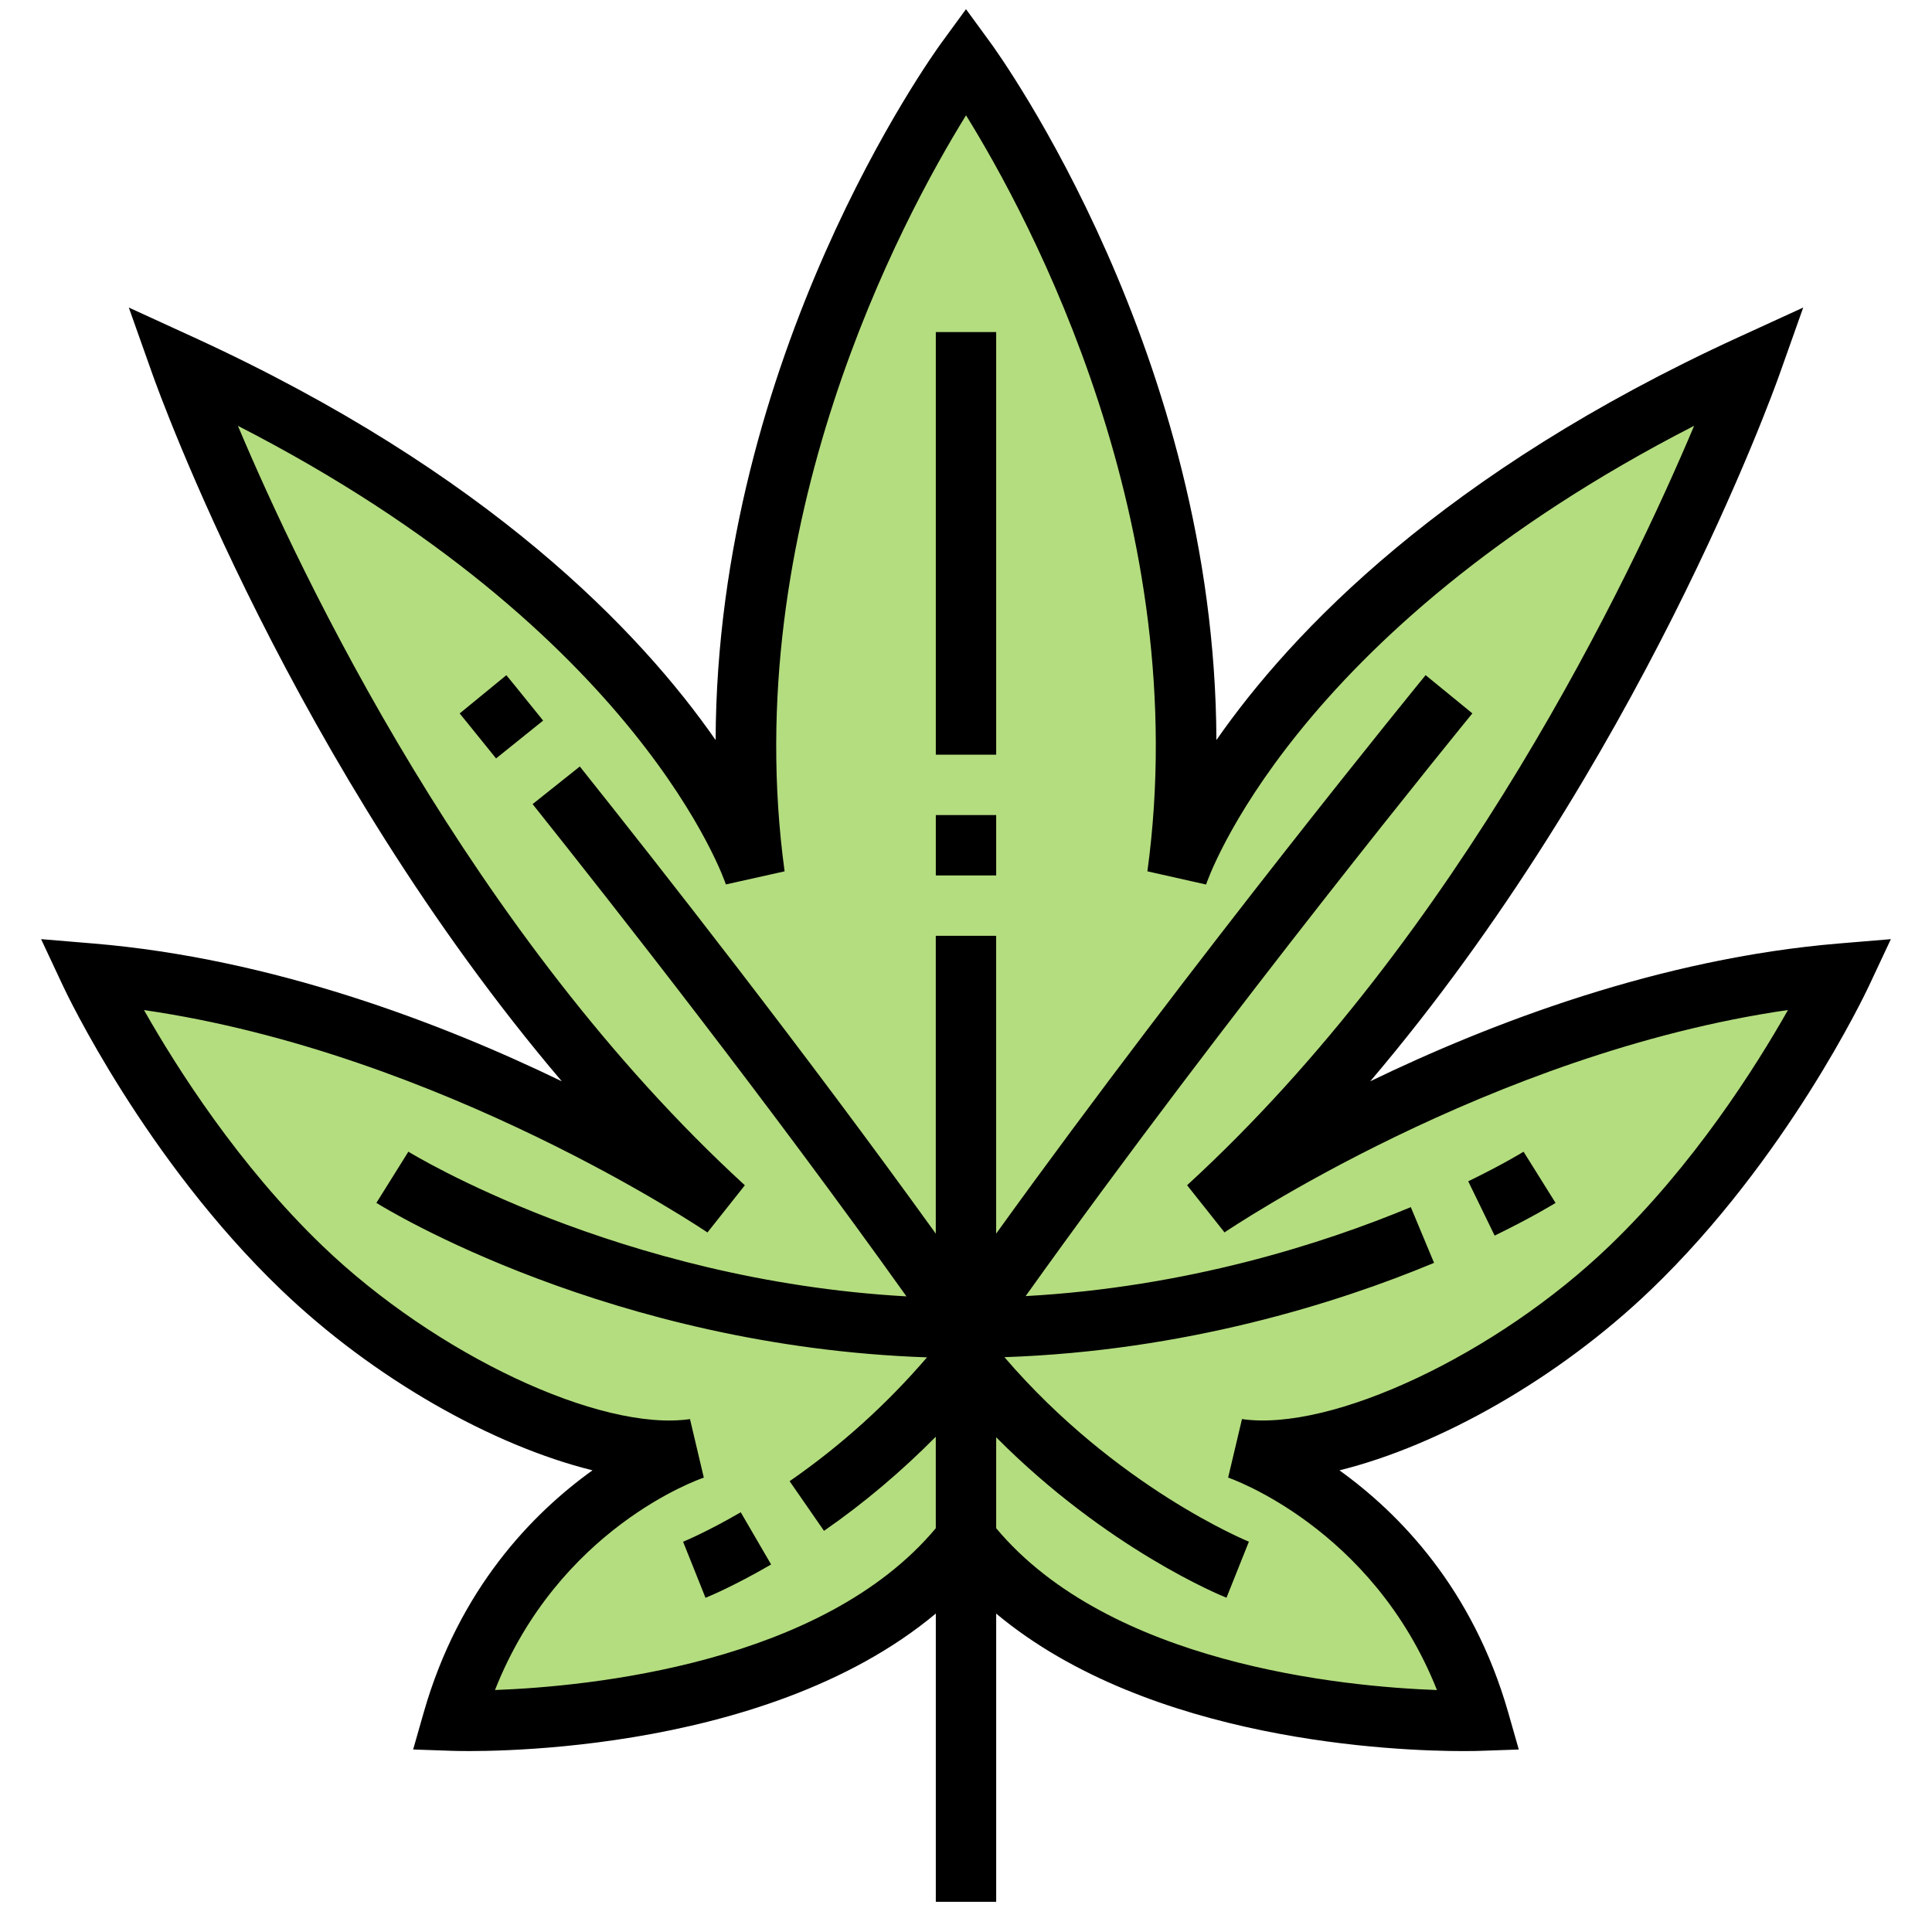 <svg id="_x33_0" enable-background="new 0 0 64 64" height="512" viewBox="0 0 64 64" width="512" xmlns="http://www.w3.org/2000/svg"><g><g><g><path d="m32 51c-5 6.42-17 6-17 6 2-7 8-9 8-9-3.33.48-9-2.16-13-6-4.42-4.24-7-9.75-7-9.75 10.66.89 20.37 7.33 20.97 7.73-11.79-10.84-17.78-27.37-17.96-27.89 15.99 7.33 18.99 16.91 18.99 16.91-2-14.67 7-27 7-27s9 12.33 7 27c0 0 3-9.58 18.99-16.91-.18.52-6.17 17.05-17.96 27.89.6-.4 10.31-6.84 20.97-7.73 0 0-2.58 5.51-7 9.75-4 3.84-9.67 6.48-13 6 0 0 6 2 8 9 0 0-12 .42-17-6z" fill="#b4dd7f"/></g></g><g><path d="m31 27h2v2h-2z"/><path d="m31 11h2v14h-2z"/><path d="m51.53 39.848-1.06-1.696c-.007.004-.663.411-1.833.98l.875 1.799c1.276-.621 1.988-1.065 2.018-1.083z"/><path d="m60.917 31.254c-5.938.494-11.534 2.634-15.526 4.565 8.895-10.465 13.338-22.8 13.552-23.402l.791-2.229-2.15.985c-9.749 4.469-14.791 9.751-17.289 13.342-.044-12.743-7.149-22.642-7.487-23.105l-.808-1.106-.808 1.106c-.338.463-7.443 10.362-7.486 23.105-2.498-3.591-7.54-8.873-17.289-13.342l-2.15-.985.791 2.229c.214.603 4.657 12.938 13.552 23.402-3.992-1.932-9.588-4.071-15.526-4.565l-1.723-.144.733 1.564c.108.231 2.714 5.727 7.213 10.047 3.064 2.942 7.002 5.163 10.32 5.985-1.988 1.428-4.419 3.922-5.59 8.019l-.351 1.229 1.277.044c.465.019 10.247.289 16.037-4.547v9.549h2v-9.547c5.09 4.251 13.263 4.554 15.48 4.554.306 0 .499-.006.555-.008l1.277-.044-.351-1.229c-1.171-4.097-3.602-6.591-5.59-8.019 3.318-.822 7.256-3.043 10.32-5.985 4.499-4.32 7.104-9.815 7.213-10.047l.733-1.564zm-7.609 10.024c-3.732 3.585-9.188 6.159-12.166 5.731l-.458 1.938c.052.018 4.778 1.651 6.917 7.038-3.133-.113-10.845-.868-14.601-5.36v-3.013c3.671 3.696 7.444 5.242 7.629 5.315l.742-1.857c-.045-.018-4.4-1.802-8.098-6.112 5.972-.205 10.997-1.776 14.232-3.124l-.77-1.846c-2.94 1.224-7.423 2.651-12.759 2.947 6.702-9.393 14.713-19.2 14.798-19.304l-1.549-1.266c-.082.1-7.627 9.337-14.226 18.5v-9.865h-2v9.866c-4.382-6.086-9.149-12.16-11.792-15.475l-1.564 1.246c2.764 3.466 7.857 9.96 12.384 16.307-9.55-.534-16.425-4.747-16.499-4.793l-1.06 1.696c.324.203 7.762 4.759 18.24 5.117-1.31 1.526-2.829 2.91-4.551 4.102l1.139 1.645c1.35-.935 2.58-1.985 3.703-3.117v3.031c-3.749 4.484-11.467 5.243-14.602 5.359 2.113-5.344 6.711-6.966 6.918-7.036l-.458-1.938c-2.979.427-8.434-2.146-12.166-5.731-2.786-2.675-4.839-5.911-5.921-7.819 9.861 1.426 18.572 7.304 18.665 7.367l1.239-1.563c-9.044-8.293-14.686-20.161-16.793-25.158 13.352 6.847 16.138 15.108 16.165 15.192l1.945-.434c-1.564-11.474 3.89-21.617 6.01-25.044 2.121 3.423 7.575 13.552 6.008 25.044l1.944.437c.028-.087 2.816-8.35 16.167-15.196-2.105 4.994-7.742 16.857-16.796 25.157l1.24 1.563c.092-.063 8.79-5.94 18.665-7.367-1.079 1.906-3.129 5.14-5.921 7.82z"/><path d="m15.227 23.634c.001.001.443.542 1.206 1.49l1.559-1.254c-.771-.958-1.218-1.504-1.218-1.504z"/><path d="m23.371 52.929c.036-.015.895-.36 2.173-1.104l-1.006-1.729c-1.14.662-1.902.972-1.91.976z"/></g></g></svg>